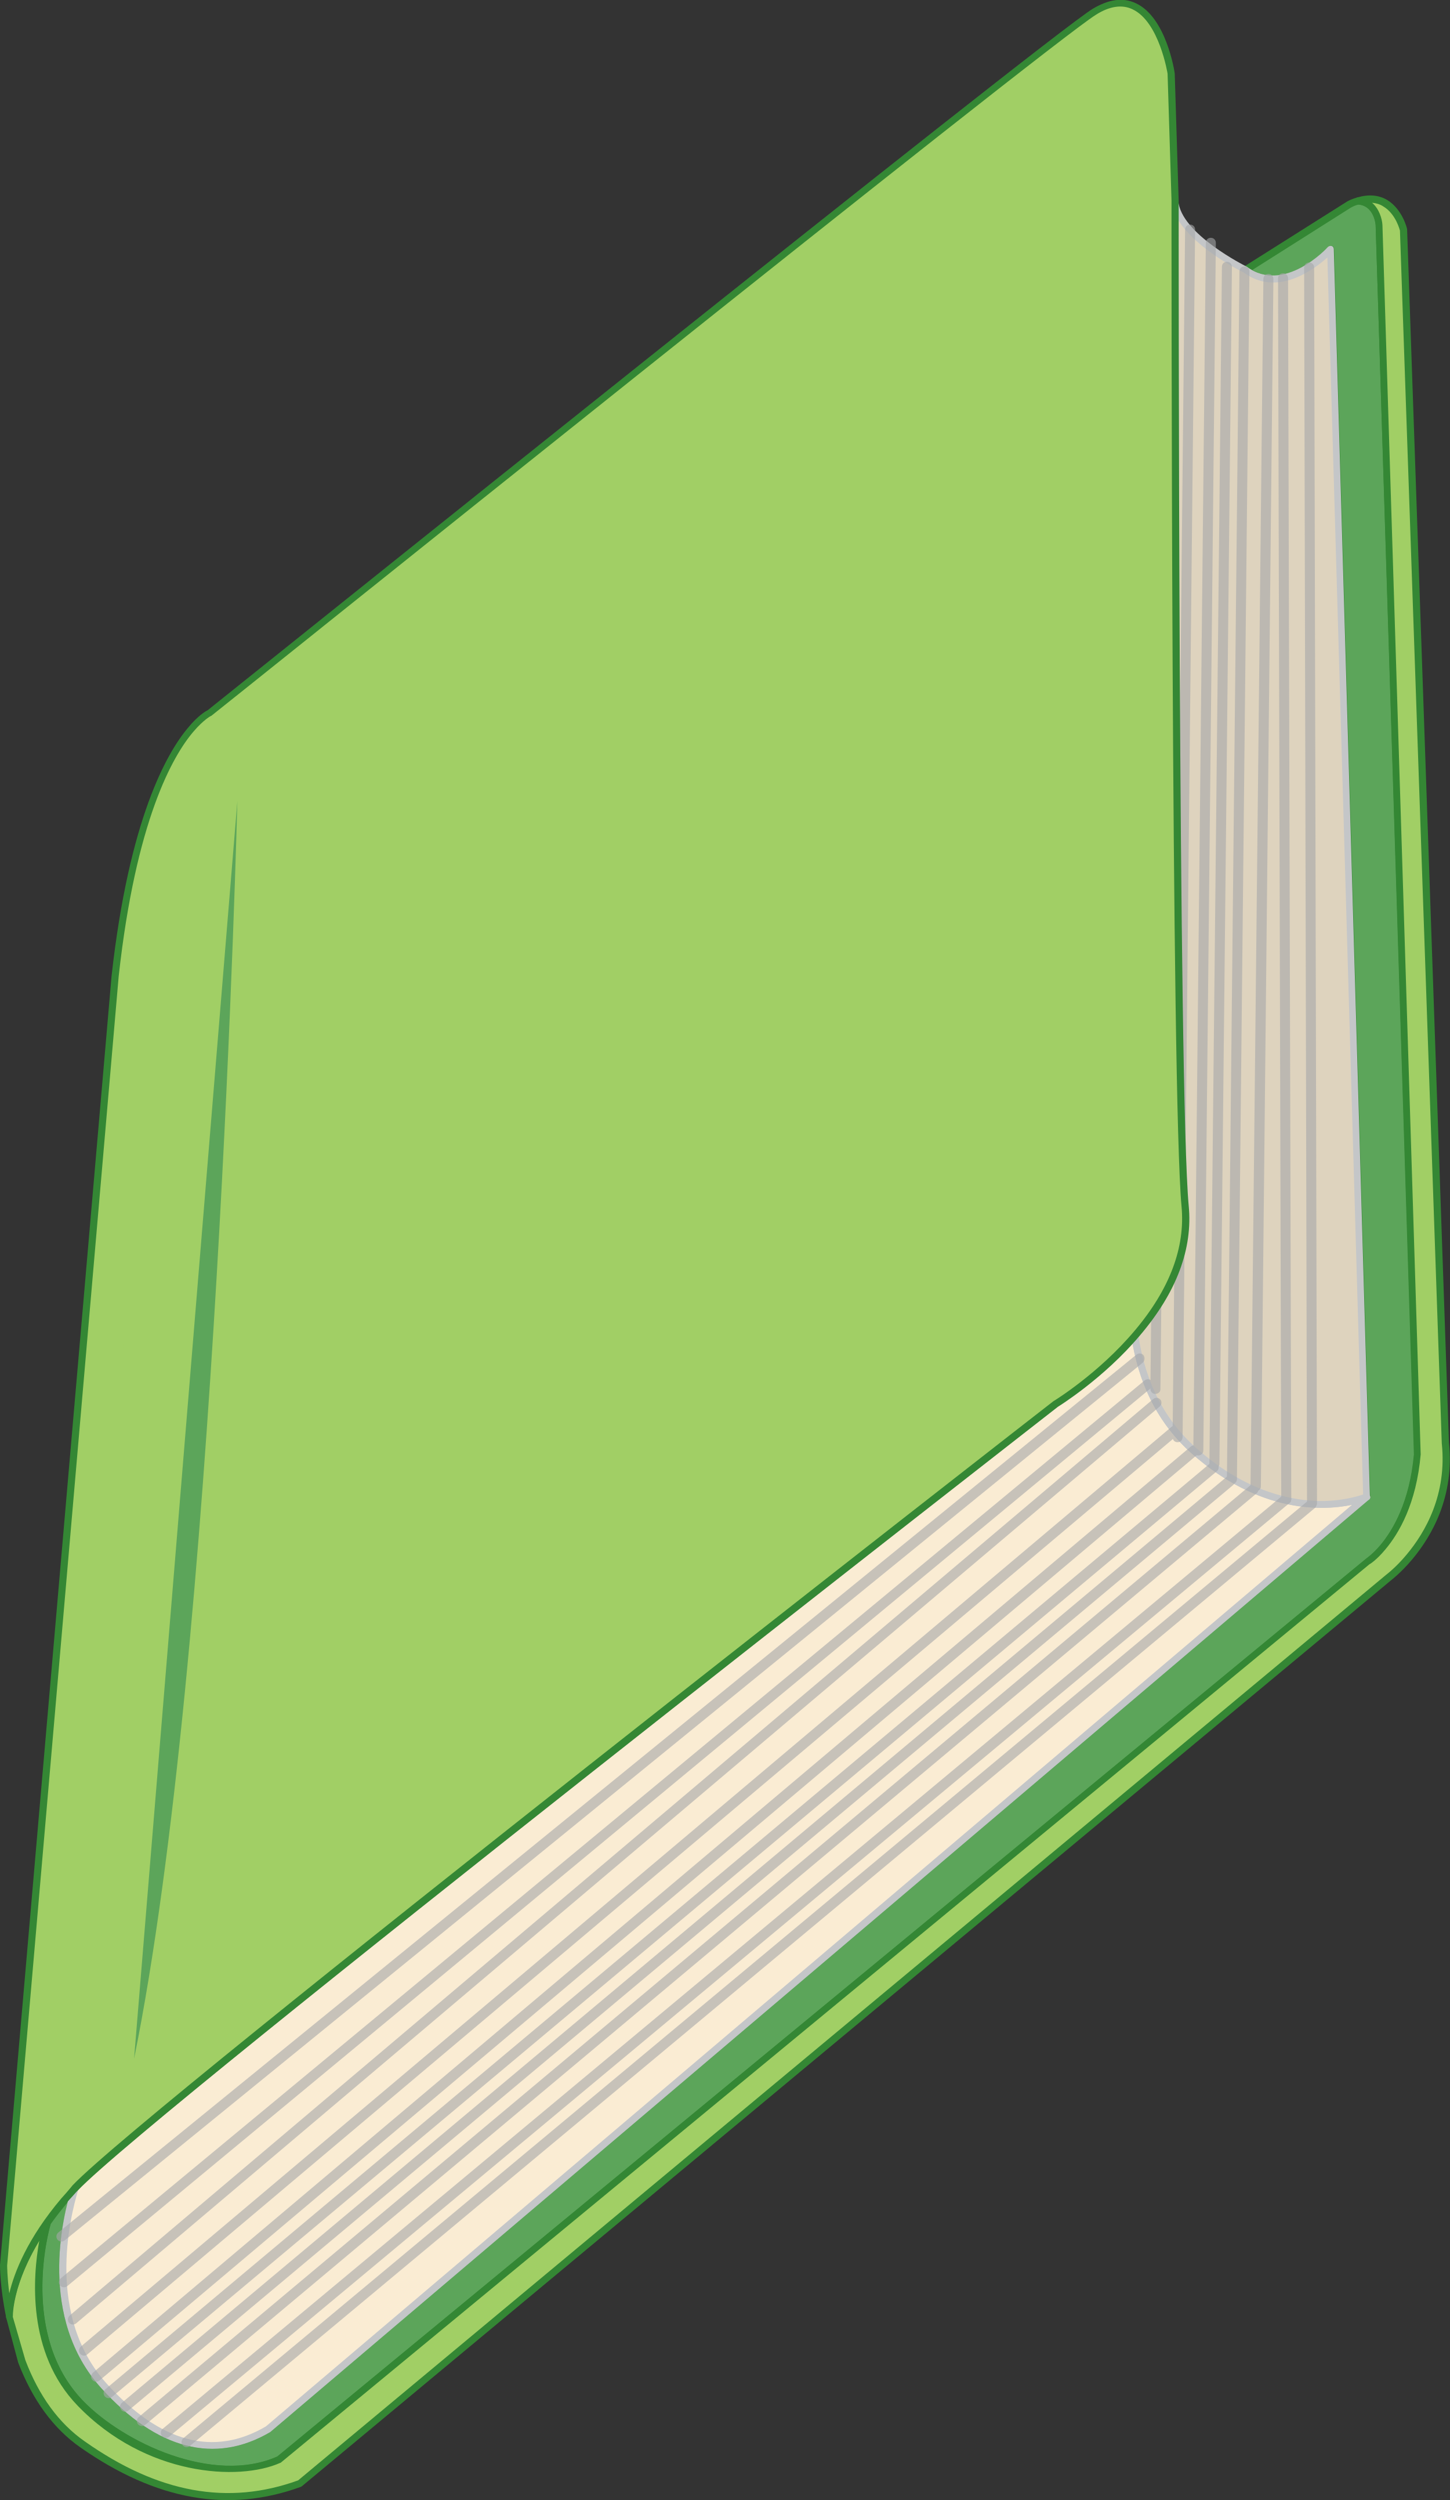 <svg width="40.56" height="69.91" viewBox="0 0 40.56 69.91" xmlns="http://www.w3.org/2000/svg" xmlns:xlink="http://www.w3.org/1999/xlink" xml:space="preserve" overflow="hidden"><rect x="0" y="0" width="40.56" height="69.91" fill="#333333" stroke="none"/><defs></defs><g><g><g><g><g><path d="M2.24 67.2C4.12 69.14 6.7 69.27 7.8 68.78L38.27 43.66C38.27 43.66 39.44 42.92 39.65 40.67L38.58 6.3C38.58 6.3 38.54 5.66 38 5.63 37.92 5.65 37.84 5.68 37.75 5.72L34.86 7.55C35.97 8.38 37.23 6.98 37.23 6.98L38.24 41.86 7.5 67.93C6.67 68.42 4.99 69.01 2.92 66.72 1.17 64.79 1.85 62.02 2.11 61.19 2.1 61.2 2.08 61.22 2.07 61.23 1.78 61.55 1.54 61.86 1.33 62.15 1.27 62.31 0.42 65.31 2.24 67.2Z" fill="#5CA55A"/><path d="M38.76 43.33 38.76 43.33C38.52 43.62 38.33 43.74 38.32 43.74L7.86 68.86C7.85 68.87 7.85 68.87 7.84 68.87 6.68 69.39 4.07 69.24 2.17 67.27 0.3 65.33 1.19 62.25 1.23 62.12 1.23 62.11 1.24 62.1 1.24 62.09 1.47 61.76 1.7 61.47 1.99 61.16L2.03 61.11C2.06 61.08 2.11 61.07 2.15 61.09 2.19 61.11 2.21 61.16 2.19 61.2 1.94 62 1.26 64.74 2.98 66.64 4.48 68.3 5.98 68.7 7.44 67.84L38.13 41.81 37.13 7.2C36.74 7.55 35.72 8.31 34.79 7.62 34.76 7.6 34.75 7.57 34.75 7.54 34.75 7.51 34.77 7.48 34.79 7.46L37.69 5.63C37.78 5.58 37.87 5.55 37.97 5.52 37.98 5.52 37.99 5.52 38 5.52 38.5 5.55 38.67 6.03 38.68 6.29L39.75 40.67C39.62 42.06 39.14 42.88 38.76 43.33ZM7.75 68.7 38.21 43.59C38.22 43.58 38.39 43.47 38.61 43.21 38.97 42.78 39.43 41.99 39.55 40.67L38.48 6.3C38.48 6.28 38.44 5.76 38 5.72 37.92 5.74 37.85 5.77 37.78 5.81L35.03 7.55C36.03 8.13 37.14 6.93 37.15 6.91 37.18 6.88 37.22 6.87 37.26 6.88 37.3 6.89 37.32 6.93 37.32 6.97L38.33 41.85C38.33 41.88 38.32 41.91 38.3 41.93L7.56 68.01C6.01 68.92 4.39 68.5 2.84 66.79 1.28 65.07 1.61 62.7 1.9 61.57 1.73 61.78 1.57 61.98 1.42 62.19 1.34 62.45 0.58 65.33 2.32 67.14 3.44 68.3 5.95 69.49 7.75 68.7Z" fill="#348734"/></g><g><path d="M38 5.63C38.55 5.66 38.58 6.3 38.58 6.3L39.65 40.67C39.45 42.92 38.27 43.66 38.27 43.66L7.8 68.78C6.7 69.27 4.12 69.15 2.24 67.2 0.42 65.31 1.27 62.31 1.32 62.14 0.22 63.69 0.26 64.77 0.26 64.77L0.61 66.02C0.93 66.87 1.46 67.75 2.31 68.35 4.54 69.91 6.53 70.12 8.39 69.44L38.83 44.11C38.83 44.11 40.68 42.75 40.43 40.34L39.26 6.44C39.26 6.45 39.02 5.33 38 5.63Z" fill="#A1CF65"/><path d="M39.5 43.61 39.5 43.61C39.18 43.99 38.91 44.19 38.9 44.2L8.45 69.52C8.44 69.53 8.43 69.53 8.42 69.54 6.39 70.28 4.37 69.92 2.25 68.44 1.49 67.91 0.91 67.11 0.51 66.07L0.17 64.8C0.17 64.79 0.17 64.78 0.17 64.77 0.17 64.65 0.18 63.6 1.25 62.08 1.28 62.04 1.33 62.03 1.37 62.05 1.41 62.07 1.43 62.12 1.42 62.17 1.38 62.3 0.53 65.27 2.32 67.13 3.45 68.3 5.96 69.49 7.76 68.69L38.22 43.58C38.23 43.57 38.4 43.46 38.62 43.2 38.98 42.77 39.44 41.98 39.56 40.66L38.48 6.3C38.48 6.28 38.44 5.75 37.99 5.72 37.94 5.72 37.9 5.68 37.9 5.63 37.89 5.58 37.93 5.54 37.97 5.52 38.28 5.43 38.56 5.45 38.8 5.59 39.23 5.85 39.36 6.39 39.36 6.41L40.53 40.33C40.69 41.84 40.06 42.94 39.5 43.61ZM8.34 69.36 38.77 44.04C38.78 44.03 39.04 43.84 39.34 43.48L39.34 43.48C39.87 42.85 40.48 41.79 40.33 40.36L39.16 6.45 39.16 6.45C39.16 6.45 39.05 5.98 38.69 5.77 38.6 5.71 38.49 5.68 38.38 5.67 38.58 5.84 38.66 6.12 38.67 6.29L39.74 40.67C39.62 42.05 39.13 42.88 38.75 43.33 38.51 43.62 38.32 43.74 38.31 43.74L7.86 68.86C7.85 68.87 7.85 68.87 7.84 68.87 6.68 69.39 4.07 69.24 2.17 67.27 0.74 65.79 0.92 63.65 1.1 62.65 0.39 63.83 0.35 64.65 0.35 64.76L0.71 66C1.09 67 1.65 67.77 2.37 68.27 4.43 69.72 6.38 70.07 8.34 69.36Z" fill="#348734"/></g></g><g><g><path d="M33.4 40.56C32.36 39.64 31.91 38.45 31.75 37.36 30.73 38.54 29.54 39.26 29.54 39.26 29.54 39.26 4.23 58.95 2.1 61.18 1.84 62.01 1.16 64.78 2.91 66.71 4.99 69.01 6.66 68.41 7.49 67.92L38.23 41.85C38.23 41.86 35.97 42.84 33.4 40.56Z" fill="#FAECD3"/><path d="M38.31 41.92C38.31 41.92 38.3 41.93 38.3 41.93L7.56 68.01C6.01 68.92 4.39 68.5 2.84 66.79 1.05 64.82 1.75 61.98 2.01 61.16 2.01 61.15 2.02 61.13 2.03 61.12 4.14 58.9 29.22 39.38 29.47 39.19 29.49 39.18 30.67 38.46 31.67 37.3 31.69 37.27 31.74 37.26 31.77 37.27 31.81 37.28 31.83 37.31 31.84 37.35 32.04 38.66 32.58 39.72 33.46 40.5 35.95 42.71 38.17 41.79 38.19 41.78 38.24 41.76 38.29 41.78 38.31 41.82 38.34 41.84 38.34 41.89 38.31 41.92ZM2.19 61.23C1.94 62.05 1.29 64.77 2.98 66.65 4.48 68.31 5.98 68.71 7.44 67.85L37.82 42.08C37.02 42.25 35.25 42.34 33.33 40.64 32.46 39.87 31.91 38.84 31.68 37.58 30.7 38.66 29.6 39.34 29.59 39.34 29.35 39.53 4.4 58.95 2.19 61.23Z" fill="#C4C6C8"/></g><g><path d="M34.85 7.55C34.85 7.55 32.94 6.62 32.88 5.62 32.88 5.62 32.87 30.56 33.16 33.73 33.29 35.15 32.58 36.41 31.75 37.36 31.92 38.45 32.36 39.64 33.4 40.56 35.97 42.84 38.24 41.85 38.24 41.85L37.22 6.98C37.22 6.98 35.96 8.38 34.85 7.55Z" fill="#DED3BE"/><path d="M38.31 41.92C38.3 41.93 38.29 41.94 38.27 41.95 38.25 41.96 35.92 42.93 33.33 40.64 32.42 39.83 31.85 38.73 31.65 37.38 31.64 37.35 31.65 37.32 31.67 37.3 31.67 37.3 31.67 37.3 31.67 37.3L31.74 37.22C32.72 36.06 33.16 34.89 33.05 33.74 32.76 30.61 32.77 5.87 32.77 5.62 32.77 5.57 32.81 5.52 32.86 5.52 32.91 5.52 32.96 5.56 32.96 5.61 33.02 6.54 34.86 7.45 34.88 7.46 35.92 8.23 37.13 6.93 37.14 6.91 37.17 6.88 37.21 6.87 37.25 6.88 37.29 6.89 37.31 6.93 37.31 6.97L38.32 41.85C38.33 41.88 38.32 41.9 38.31 41.92ZM31.85 37.39C32.05 38.68 32.59 39.72 33.46 40.49 34.76 41.65 35.98 41.93 36.77 41.97 37.46 42 37.96 41.85 38.13 41.79L37.13 7.2C36.74 7.55 35.72 8.31 34.79 7.62 34.74 7.6 33.47 6.97 32.97 6.17 32.97 9.89 32.98 30.85 33.25 33.71 33.36 34.91 32.9 36.13 31.89 37.33L31.85 37.39Z" fill="#C4C6C8"/></g></g></g><g opacity="0.6"><path d="M36.8 42.15C36.8 42.16 36.79 42.16 36.78 42.17L5.31 68.4C5.25 68.45 5.16 68.44 5.11 68.38 5.06 68.32 5.07 68.23 5.13 68.18L36.56 41.99 36.48 7.48C36.48 7.4 36.54 7.34 36.62 7.34 36.7 7.34 36.76 7.4 36.76 7.48L36.84 42.06C36.83 42.09 36.82 42.12 36.8 42.15Z" fill="#A5A7A9"/><path d="M36.09 42.01C36.08 42.02 36.08 42.02 36.07 42.03L4.73 68.14C4.67 68.19 4.58 68.18 4.53 68.12 4.48 68.06 4.49 67.97 4.55 67.92L35.89 41.81C35.95 41.76 36.04 41.77 36.09 41.83 36.13 41.88 36.13 41.96 36.09 42.01Z" fill="#A5A7A9"/><path d="M35.17 41.74C35.16 41.75 35.16 41.75 35.15 41.76L4.06 67.81C4 67.86 3.91 67.85 3.86 67.79 3.81 67.73 3.82 67.64 3.88 67.59L34.97 41.54C35.03 41.49 35.12 41.5 35.17 41.56 35.21 41.62 35.21 41.69 35.17 41.74Z" fill="#A5A7A9"/><path d="M34.51 41.51C34.5 41.52 34.5 41.52 34.49 41.53L3.59 67.41C3.53 67.46 3.44 67.45 3.39 67.39 3.34 67.33 3.35 67.24 3.41 67.19L34.31 41.3C34.37 41.25 34.46 41.26 34.51 41.32 34.56 41.38 34.56 41.46 34.51 41.51Z" fill="#A5A7A9"/><path d="M34.06 41.12C34.05 41.13 34.05 41.13 34.04 41.14L3.13 67.03C3.07 67.08 2.98 67.07 2.93 67.01 2.88 66.95 2.89 66.86 2.95 66.81L33.85 40.92C33.91 40.87 34 40.88 34.05 40.94 34.1 40.99 34.1 41.07 34.06 41.12Z" fill="#A5A7A9"/><path d="M33.51 40.66C33.51 40.67 33.5 40.67 33.49 40.68L2.78 66.57C2.72 66.62 2.63 66.61 2.58 66.55 2.53 66.49 2.54 66.4 2.6 66.35L33.31 40.45C33.37 40.4 33.46 40.41 33.51 40.47 33.55 40.53 33.55 40.6 33.51 40.66Z" fill="#A5A7A9"/><path d="M32.97 40.1C32.96 40.11 32.96 40.11 32.95 40.12L2.44 65.84C2.38 65.89 2.29 65.88 2.24 65.82 2.19 65.76 2.2 65.67 2.26 65.62L32.77 39.9C32.83 39.85 32.92 39.86 32.97 39.92 33.01 39.97 33.01 40.04 32.97 40.1Z" fill="#A5A7A9"/><path d="M32.45 39.32C32.44 39.33 32.44 39.33 32.43 39.34L2.13 64.97C2.07 65.02 1.98 65.01 1.93 64.95 1.88 64.89 1.89 64.8 1.95 64.75L32.26 39.12C32.32 39.07 32.41 39.08 32.46 39.14 32.5 39.19 32.5 39.27 32.45 39.32Z" fill="#A5A7A9"/><path d="M32.21 38.8C32.2 38.81 32.2 38.81 32.19 38.82L1.88 63.93C1.82 63.98 1.73 63.97 1.68 63.91 1.63 63.85 1.64 63.76 1.7 63.71L32.02 38.6C32.08 38.55 32.17 38.56 32.22 38.62 32.26 38.67 32.25 38.75 32.21 38.8Z" fill="#A5A7A9"/><path d="M31.98 38.09C31.98 38.1 31.97 38.1 31.96 38.11L1.81 62.65C1.75 62.7 1.66 62.69 1.61 62.63 1.56 62.57 1.57 62.48 1.63 62.43L31.79 37.88C31.85 37.83 31.94 37.84 31.99 37.9 32.03 37.97 32.02 38.04 31.98 38.09Z" fill="#A5A7A9"/><path d="M36.09 42.01C36.06 42.04 36.03 42.06 35.98 42.06 35.9 42.06 35.84 42 35.84 41.92L35.75 7.78C35.75 7.7 35.81 7.64 35.89 7.64 35.97 7.64 36.03 7.7 36.03 7.78L36.12 41.92C36.12 41.96 36.11 41.99 36.09 42.01Z" fill="#A5A7A9"/><path d="M35.23 41.66C35.2 41.69 35.16 41.71 35.12 41.71 35.04 41.71 34.98 41.65 34.98 41.57L35.34 7.8C35.34 7.72 35.4 7.66 35.48 7.66 35.56 7.66 35.62 7.72 35.62 7.8L35.27 41.57C35.27 41.61 35.25 41.64 35.23 41.66Z" fill="#A5A7A9"/><path d="M34.57 41.45C34.54 41.48 34.51 41.5 34.46 41.5 34.38 41.5 34.32 41.44 34.32 41.36L34.67 7.59C34.67 7.51 34.73 7.45 34.81 7.45 34.89 7.45 34.95 7.51 34.95 7.59L34.6 41.36C34.6 41.39 34.59 41.42 34.57 41.45Z" fill="#A5A7A9"/><path d="M34.08 41.03C34.05 41.06 34.02 41.08 33.97 41.08 33.89 41.08 33.83 41.02 33.83 40.94L34.18 7.46C34.18 7.38 34.24 7.32 34.32 7.32 34.4 7.32 34.46 7.38 34.46 7.46L34.11 40.94C34.11 40.97 34.09 41 34.08 41.03Z" fill="#A5A7A9"/><path d="M33.63 40.65C33.6 40.68 33.57 40.7 33.52 40.7 33.44 40.7 33.38 40.64 33.38 40.56L33.73 6.79C33.73 6.71 33.79 6.65 33.87 6.65 33.95 6.65 34.01 6.71 34.01 6.79L33.66 40.56C33.66 40.6 33.65 40.63 33.63 40.65Z" fill="#A5A7A9"/><path d="M33.05 40.28C33.02 40.31 32.99 40.33 32.94 40.33 32.86 40.33 32.8 40.27 32.8 40.19L33.15 6.42C33.15 6.34 33.21 6.28 33.29 6.28 33.37 6.28 33.43 6.34 33.43 6.42L33.08 40.19C33.08 40.22 33.07 40.25 33.05 40.28Z" fill="#A5A7A9"/><path d="M32.43 38.93C32.4 38.96 32.36 38.98 32.32 38.98 32.24 38.98 32.18 38.92 32.18 38.84L32.53 5.07C32.53 4.99 32.59 4.93 32.67 4.93 32.75 4.93 32.81 4.99 32.81 5.07L32.46 38.84C32.46 38.88 32.45 38.91 32.43 38.93Z" fill="#A5A7A9"/></g><g><path d="M30.61 0.34C29.3 1.14 5.86 19.95 5.86 19.95 5.86 19.95 3.93 20.83 3.22 27.31L0.1 63.34C0.1 63.34 0.1 63.95 0.26 64.78 0.26 64.78 0.21 63.26 2.06 61.23 2.07 61.22 2.09 61.2 2.1 61.19 4.23 58.95 29.53 39.27 29.53 39.27 29.53 39.27 33.44 36.9 33.15 33.74 32.85 30.57 32.87 5.63 32.87 5.63L32.76 2.08C32.76 2.07 32.34-0.72 30.61 0.34Z" fill="#A1CF65"/><path d="M31.89 37.34 31.89 37.34C30.86 38.56 29.6 39.33 29.59 39.34 29.35 39.53 4.28 59.04 2.18 61.25L2.14 61.29C2.05 61.39 1.96 61.49 1.87 61.59 0.35 63.4 0.36 64.71 0.36 64.77 0.36 64.83 0.3 64.88 0.24 64.87 0.2 64.86 0.17 64.83 0.17 64.79 0 63.97 0 63.37 0 63.34L3.12 27.3C3.61 22.89 4.67 21.05 5.26 20.35 5.54 20.01 5.75 19.89 5.81 19.86 6.88 19.01 29.26 1.05 30.56 0.25 31.01-0.02 31.41-0.08 31.77 0.09 32.62 0.48 32.85 1.98 32.86 2.05L32.97 5.61C32.97 5.86 32.96 30.59 33.25 33.71 33.37 34.92 32.91 36.14 31.89 37.34ZM1.72 61.47C1.81 61.37 1.9 61.27 1.99 61.16L2.03 61.11C4.14 58.89 29.22 39.37 29.47 39.18 29.49 39.17 30.73 38.41 31.74 37.21 32.72 36.05 33.16 34.88 33.05 33.73 32.76 30.6 32.77 5.86 32.77 5.61L32.66 2.06C32.66 2.06 32.43 0.61 31.68 0.26 31.39 0.12 31.04 0.17 30.66 0.41 29.37 1.2 6.16 19.83 5.92 20.01 5.91 20.02 5.91 20.02 5.9 20.02 5.9 20.02 5.7 20.12 5.41 20.46 4.83 21.14 3.8 22.94 3.32 27.3L0.2 63.35 0.2 63.35C0.2 63.35 0.2 63.66 0.26 64.13 0.4 63.54 0.77 62.59 1.72 61.47Z" fill="#348734"/></g><path d="M6.59 20.99C6.59 20.99 4.98 22.19 4.59 24.6 4.2 27.01 1.85 58.34 1.85 58.34 1.85 58.34 1.62 60.33 2.88 59.21 4.14 58.08 28.27 38.9 28.27 38.9 28.27 38.9 31.66 37.01 32.51 34.08L31.83 4.82C31.83 4.82 32.07 1.58 30.33 2 28.59 2.41 6.59 20.99 6.59 20.99Z" fill="#A1CF65"/></g><path d="M3.75 57.57 6.64 22.4C6.64 22.39 6.05 46.27 3.75 57.57Z" fill="#5CA55A"/></g></svg>